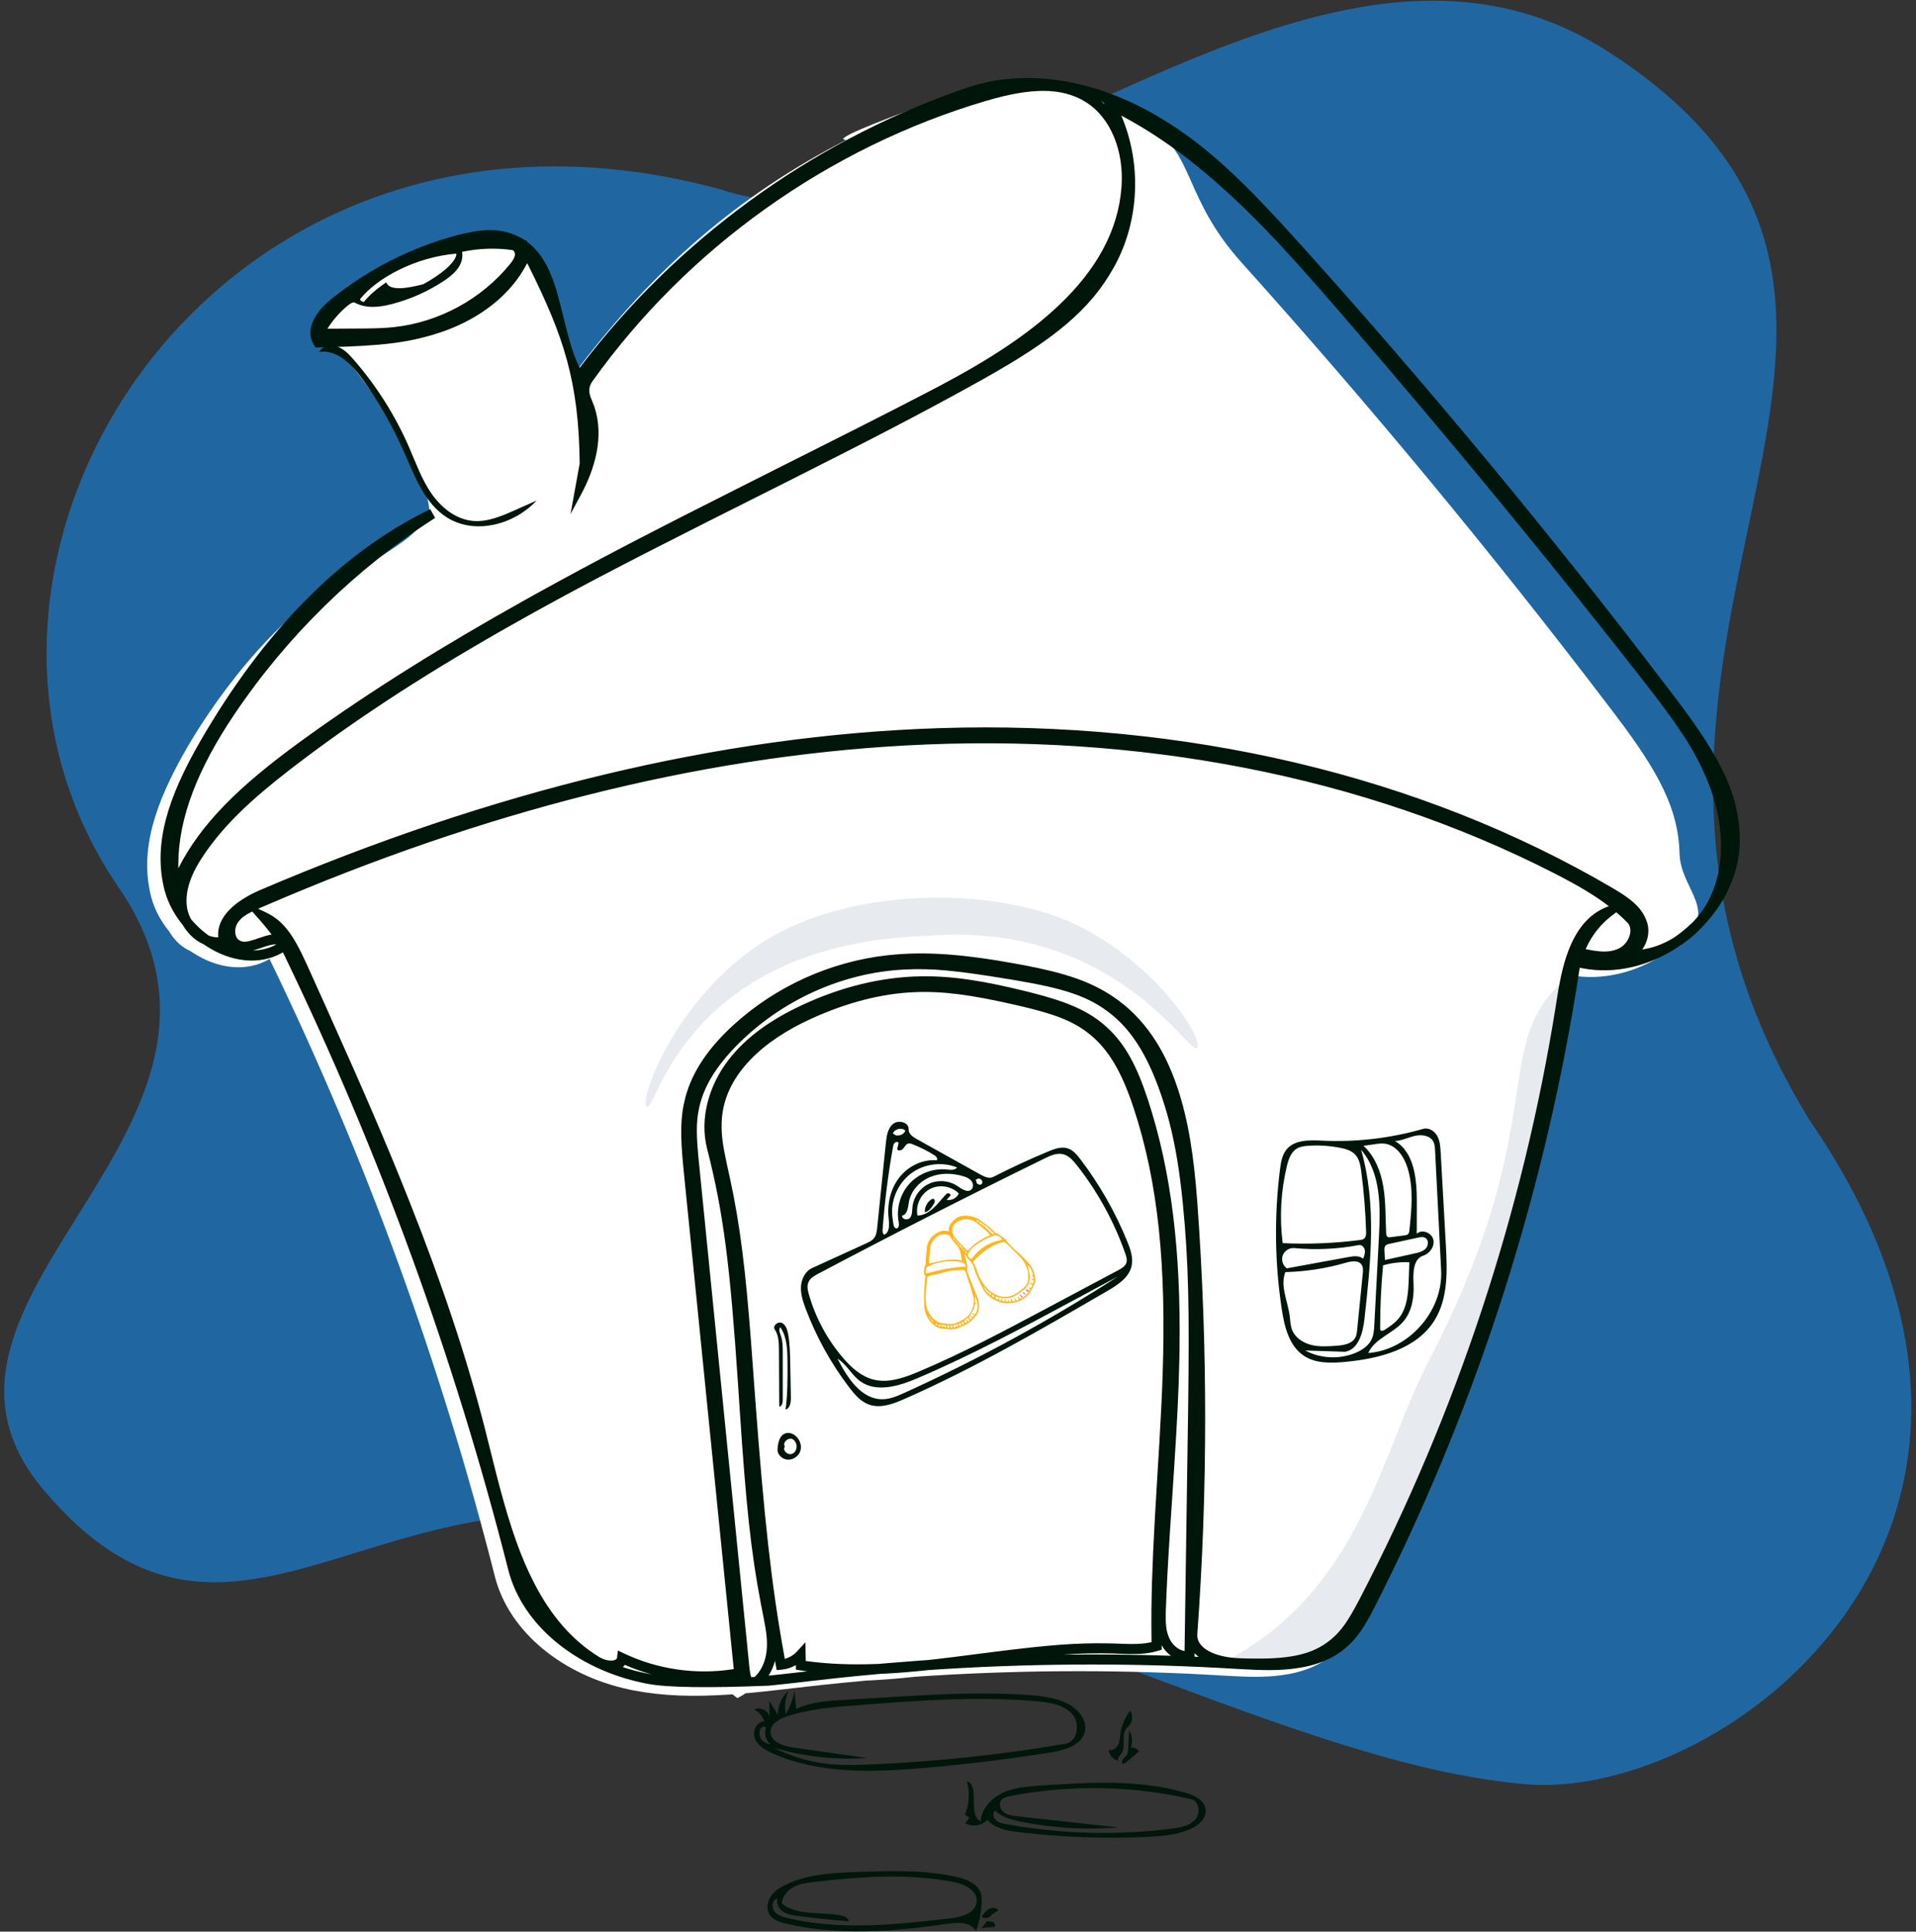 <svg width="365" height="368" viewBox="0 0 365 368" fill="none" xmlns="http://www.w3.org/2000/svg">
<rect x="0" y="0" width="365" height="368" fill="#333333" stroke="none"/>
<path d="M290.546 339.904C328.752 343.239 397.936 290.83 344.719 213.394C289.643 123.669 383.672 59.478 306.236 9.766C250.105 -26.269 182.636 51.588 137.465 36.131C41.105 9.766 -19.873 107.171 22.622 169.099C54.377 215.375 -22.638 247.172 8.282 283.819C42.698 324.608 69.97 280.514 120.453 289.746C193.746 303.148 246.278 336.041 290.546 339.904Z" fill="#2067A1"/>
<path d="M217.905 23.384L218.513 23.747L219.115 24.113C227.597 29.328 225.419 37.674 236.567 50.076C260.713 76.938 283.8 104.811 305.756 133.602L307.488 135.877L307.99 136.541C316.162 147.355 319.757 154.306 319.959 162.645C320.108 168.813 326.437 172.957 321.848 177.734L321.6 177.989L321.576 178.011L321.5 178.094C320.408 179.267 319.186 180.308 317.853 181.195L317.496 181.427L317.385 181.505C311.767 185.336 305.151 186.927 298.982 185.752L298.652 185.686L298.384 185.628L298.35 185.864C292.098 227.09 279.354 267.324 260.733 304.633L260.167 305.762L259.586 306.913L259.252 307.566L258.912 308.221C257.184 311.508 255.932 313.325 254.061 314.993C251.446 317.325 248.131 318.625 244.04 319.154C241.144 319.528 238.418 319.524 233.817 319.261L233.009 319.214C214.541 318.093 195.998 318.1 177.518 319.233L175.786 319.342L174.355 319.436L174.146 319.459C171.35 319.756 168.814 319.969 166.388 320.102L165.784 320.133L165.107 320.164L164.983 320.174C162.105 320.431 159.23 320.714 156.358 321.025L151.462 321.579L147.34 322.051L145.526 322.249C144.966 322.309 144.441 322.362 143.929 322.413L141.99 322.593L141.854 322.696C141.785 322.745 141.716 322.793 141.645 322.841L141.428 322.979L141.202 323.112L140.472 323.508L139.982 323.142L139.841 323.031L139.707 322.912L139.581 322.787L139.256 322.81C132.212 323.299 126.362 323.119 120.843 322.064L120.343 321.966L119.858 321.866C107.353 319.218 96.981 311.011 94.265 300.307C84.028 259.972 69.708 220.674 51.594 183.209L51.348 182.702L51.228 182.773C46.933 185.207 41.535 184.61 36.781 181.525L36.536 181.364L36.287 181.194L36.229 181.169C34.738 180.508 33.414 179.321 32.47 177.829L32.338 177.614L32.244 177.407L32.209 177.422C30.67 175.533 29.531 173.414 28.894 171.207L28.802 170.875L28.718 170.542C26.679 162.075 29.302 153.35 35.722 142.282C37.587 139.066 48.927 120.101 64.135 111.1C80.864 101.199 77.749 102.076 81.343 98.991C84.125 95.487 72.956 75.365 63.093 65.213C53.23 55.061 92.053 44.734 95.071 45.85C95.862 46.142 96.592 46.505 97.267 46.937L97.553 47.126L97.584 47.148L97.661 46.951L97.886 47.364L97.997 47.447C99.362 48.487 100.482 49.851 101.413 51.538L101.585 51.858L101.728 52.136C102.778 54.218 104.821 55.272 105.795 59.159L106.456 61.848L106.645 62.605L106.83 63.326C107.593 66.261 108.982 68.337 109.834 70.102L109.937 70.312L109.99 70.416L110.228 70.101C124.31 51.565 140.543 37.234 161.262 26.633L161.111 26.636C158.821 26.636 164.81 23.938 179.96 18.576L180.82 18.275L181.708 17.97C192.901 14.162 206.152 16.448 217.905 23.384Z" fill="white"/>
<path d="M301.445 184.16L301.115 184.094L300.847 184.036L300.813 184.272C294.561 225.498 281.817 265.732 263.196 303.041L262.63 304.17L262.049 305.321L261.715 305.974C259.806 309.681 258.516 311.626 256.524 313.401C253.909 315.733 250.594 317.033 246.503 317.562C243.606 317.936 241.586 316.757 234.199 316.089C259.332 302.38 263.226 276.46 272.017 259.6C297.55 210.631 281.705 197.305 301.445 184.16Z" fill="#E7EAEE"/>
<path d="M189.033 364.577C188.704 365.357 187.643 365.654 186.995 365.146C187.389 364.596 187.801 364.029 188.377 363.708C188.952 363.386 189.741 363.385 190.182 363.893C189.842 364.143 189.502 364.392 189.163 364.642L189.033 364.577Z" fill="#00160A"/>
<path d="M189.265 367.106C188.509 367.174 187.752 367.242 186.995 367.309C187.326 366.887 187.658 366.466 187.989 366.044C188.423 366.025 188.897 366.015 189.247 366.237C189.598 366.46 189.673 367.01 189.282 367.174L189.265 367.106Z" fill="#00160A"/>
<path d="M214.033 336.08C213.685 335.916 213.706 335.455 213.917 335.162C214.128 334.869 214.467 334.658 214.663 334.357C214.873 334.036 214.897 333.651 214.916 333.281C214.978 332.09 215.039 330.899 215.101 329.707C215.706 330.689 215.825 331.892 215.42 332.95C216.034 332.858 216.697 333.167 216.95 333.664C216.042 334.526 215.067 335.334 214.033 336.08Z" fill="#00160A"/>
<path d="M213.047 335.443C212.064 335.246 211.272 334.338 211.214 333.342C211.89 333.596 212.652 333.095 212.979 332.453C213.306 331.811 213.327 331.066 213.426 330.353C213.65 328.731 214.314 327.171 215.328 325.883C215.951 326.882 215.712 328.325 214.799 329.072C213.395 330.219 214.654 332.757 213.539 334.184C213.237 334.571 212.753 335.05 213.047 335.443Z" fill="#00160A"/>
<path d="M102.229 95.354C97.983 99.936 90.549 101.926 85.232 98.638C80.881 95.947 79.001 90.726 76.939 86.055C74.822 81.257 72.217 76.673 69.177 72.396C67.156 69.551 64.268 66.551 60.803 67.03C61.458 65.893 63.062 65.604 64.298 66.051C65.535 66.498 66.479 67.495 67.343 68.484C71.692 73.463 75.27 79.111 77.909 85.166C79.207 88.144 80.295 91.25 82.131 93.932C83.967 96.615 86.728 98.888 89.969 99.226C92.786 99.52 95.524 98.342 98.11 97.19C99.483 96.578 100.856 95.966 102.229 95.354Z" fill="#00160A"/>
<path d="M149.698 359.051C154.01 356.981 158.927 356.785 163.691 356.625C169.934 356.415 176.257 356.212 182.353 357.604C184.45 358.082 186.913 359.253 186.986 361.443C187.059 363.633 186.693 365.837 185.915 367.879C184.976 366.142 182.549 366.208 180.622 366.487C170.36 367.978 159.805 368.851 149.707 366.463C148.518 366.182 147.225 365.774 146.582 364.716C145.948 363.673 146.169 362.258 146.855 361.25C147.541 360.242 148.609 359.574 149.698 359.051ZM161.727 366.027C158.455 365.776 155.191 365.434 151.938 365.003C150.983 364.877 149.993 364.729 149.186 364.194C148.378 363.658 147.808 362.618 148.107 361.685C147.16 361.878 146.923 363.291 147.493 364.087C148.063 364.882 149.072 365.186 150.012 365.41C160.181 367.829 170.8 366.655 181.174 365.449C183.254 365.207 185.871 364.439 186.06 362.313C186.255 360.109 183.628 358.896 181.494 358.496C172.821 356.87 163.9 357.503 155.138 358.522C153.798 358.677 152.426 358.852 151.225 359.478C150.024 360.104 149.009 361.283 148.946 362.658C152.006 365.022 156.312 364.198 160.09 364.891C160.782 365.018 161.589 365.324 161.727 366.027Z" fill="#00160A"/>
<path d="M151.779 273.755C152.474 274.487 152.776 275.562 152.445 276.492C152.114 277.422 151.112 278.134 150.069 278.08C149.026 278.027 148.079 277.138 148.119 276.158C148.172 274.876 148.521 273.25 149.864 273.01C150.574 272.883 151.297 273.249 151.779 273.755ZM149.513 275.606C148.985 276.288 150.049 277.294 150.882 276.981C151.716 276.668 151.958 275.584 151.579 274.82C151.459 274.579 151.287 274.354 151.048 274.212C150.268 273.748 149.098 274.681 149.459 275.479L149.513 275.606Z" fill="#00160A"/>
<path d="M184.677 346.292C184.388 346.095 184.098 345.897 183.809 345.7C184.66 343.682 184.793 341.369 184.18 339.267C186.832 340.424 184.215 345.724 186.826 346.974C186.983 344.548 188.894 342.52 191.101 341.515C193.308 340.509 195.787 340.333 198.205 340.171C207.445 339.553 216.905 338.957 225.804 341.524C227.514 342.017 229.472 342.955 229.68 344.728C229.886 346.493 228.182 347.881 226.542 348.552C223.906 349.632 221.006 349.847 218.161 349.967C210.159 350.306 202.131 350.002 194.177 349.058C191.963 348.796 189.551 348.378 188.091 346.687C187.057 347.829 185.209 348.122 183.875 347.355C184.142 347.001 184.41 346.647 184.677 346.292ZM192.398 342.181C191.76 342.305 191.059 342.479 190.692 343.017C190.2 343.741 190.599 344.795 191.307 345.307C192.015 345.819 192.926 345.93 193.794 346.026C200.212 346.731 206.63 347.437 213.048 348.143C206.932 348.633 200.749 348.281 194.728 347.098C192.863 346.732 190.92 346.238 189.534 344.933C189.032 345.408 189.212 346.305 189.721 346.772C190.23 347.24 190.945 347.389 191.624 347.513C202.066 349.419 212.8 349.707 223.328 348.365C224.906 348.164 226.617 347.855 227.67 346.66C228.724 345.465 228.476 343.115 226.925 342.758C215.624 340.156 203.779 339.958 192.398 342.181Z" fill="#00160A"/>
<path d="M148.651 252.852C148.297 253.25 148.544 253.88 148.727 254.388C149.116 255.467 149.121 256.649 149.121 257.802C149.12 260.765 149.12 263.728 149.12 266.69C149.12 267.233 148.967 267.955 148.446 267.977C148.428 264.395 148.41 260.814 148.391 257.233C148.384 255.865 148.35 254.402 147.595 253.282C147.13 252.593 148.186 251.691 148.928 252.023C149.671 252.355 149.974 253.273 150.13 254.099C150.464 255.871 150.5 257.686 150.535 259.491C150.579 261.745 150.622 263.998 150.666 266.251C150.684 267.163 150.507 268.345 149.649 268.523C150.053 265.562 150.038 262.559 150.022 259.569C150.01 257.241 149.948 254.747 148.651 252.852Z" fill="#00160A"/>
<path d="M146.552 324.057C147.1 324.943 147.647 325.83 148.195 326.716C148.165 324.992 148.92 323.268 150.215 322.107C149.59 323.506 149.404 325.092 149.689 326.594C150.519 325.2 151.085 323.654 151.348 322.059C151.458 323.229 151.568 324.399 151.678 325.57C154.424 324.252 157.564 324.045 160.613 323.861C163.522 323.685 166.431 323.51 169.34 323.334C178.337 322.79 187.37 322.247 196.356 322.955C199.076 323.17 201.904 323.54 204.17 325.037C205.78 326.102 207.075 327.964 206.681 329.834C206.128 332.457 202.891 333.415 200.204 333.843C192.217 335.116 184.183 336.105 176.123 336.807C166.362 337.658 156.126 338.013 147.197 334.04C145.832 333.432 144.415 332.627 143.839 331.267C143.264 329.907 144.099 327.949 145.596 327.953C145.321 326.975 144.595 326.129 143.66 325.7C144.776 325.068 146.424 325.877 146.584 327.133C146.573 326.108 146.562 325.082 146.552 324.057ZM151.105 332.919C155.802 333.585 160.498 334.25 165.195 334.916C159.238 335.323 153.207 334.665 147.485 332.981C150.644 334.607 154.112 335.65 157.655 336.039C160.314 336.332 162.999 336.259 165.673 336.149C178.178 335.635 190.65 334.316 202.981 332.205C205.342 331.801 205.821 328.291 204.235 326.524C202.648 324.757 200.047 324.346 197.661 324.129C186.267 323.093 174.794 323.973 163.387 324.853C158.843 325.203 154.246 325.564 149.924 326.987C148.463 327.468 146.806 328.389 146.778 329.904C146.743 331.815 149.183 332.647 151.105 332.919ZM145.423 328.941C144.504 329.279 144.453 330.645 145.068 331.396C145.49 331.912 146.132 332.247 146.803 332.301C145.891 331.595 145.519 330.288 145.924 329.218C145.857 329.022 145.627 328.895 145.423 328.941H145.423Z" fill="#00160A"/>
<path d="M177.66 228.386C177.869 228.3 178.079 228.583 178.072 228.849C178.065 229.114 177.92 229.341 177.782 229.549C177.355 230.189 176.842 230.885 176.16 230.92C176.158 229.813 176.79 228.745 177.66 228.386Z" fill="#00160A"/>
<path d="M210.958 245.936C198.331 253.274 185.672 260.628 172.308 266.513C170.153 267.463 167.718 268.384 165.507 267.574C163.954 267.005 162.818 265.678 161.813 264.363C158.321 259.793 155.504 254.708 153.483 249.322C152.975 247.97 152.511 246.557 152.587 245.115C152.664 243.672 153.392 242.18 154.704 241.58C158.136 240.012 161.568 238.444 165 236.876C165.555 236.622 166.131 236.352 166.507 235.872C166.949 235.307 167.038 234.551 167.112 233.837C167.661 228.476 168.211 223.114 168.76 217.753C168.895 216.432 169.102 214.971 170.122 214.123C171.142 213.274 173.173 213.804 173.093 215.13C173.04 215.996 173.905 216.6 174.662 217.022C178.698 219.268 182.734 221.514 186.77 223.76C187.527 224.182 188.446 224.61 189.217 224.215C192.643 222.463 196.137 220.844 199.689 219.364C200.888 218.865 202.223 218.375 203.453 218.792C204.445 219.127 205.155 219.987 205.79 220.82C209.452 225.628 212.475 230.924 214.752 236.525C215.363 238.028 215.929 239.664 215.555 241.243C215.035 243.439 212.907 244.803 210.958 245.936ZM154.081 246.555C155.341 251.01 157.582 255.184 160.597 258.694C162.16 260.513 164.032 262.214 166.352 262.813C169.262 263.564 172.299 262.46 175.067 261.291C183.349 257.794 191.298 253.561 199.234 249.334C203.84 246.88 208.447 244.427 213.053 241.973C213.684 241.637 214.37 241.237 214.585 240.556C214.759 240.004 214.576 239.41 214.385 238.864C212.264 232.78 209.128 227.053 205.145 221.991C204.427 221.078 203.597 220.133 202.464 219.878C201.293 219.614 200.106 220.155 199.027 220.684C184.548 227.773 170.18 235.089 155.93 242.628C155.134 243.049 154.275 243.541 153.962 244.387C153.707 245.078 153.881 245.846 154.081 246.555ZM212.961 243.186C210.367 244.58 207.774 245.975 205.181 247.369C195.21 252.731 185.223 258.1 174.814 262.55C171.272 264.065 166.913 265.392 163.817 263.099C162.197 261.9 161.271 259.898 159.552 258.849C161.407 262.483 164.096 266.648 168.173 266.568C169.627 266.54 171.001 265.937 172.326 265.336C186.387 258.96 199.98 251.549 212.961 243.186ZM173.078 217.846C172.621 217.934 172.382 218.422 172.086 218.781C171.789 219.141 171.146 219.363 170.913 218.959C171.006 218.549 171.098 218.139 171.19 217.73C171.041 217.48 170.64 217.511 170.434 217.716C170.229 217.922 170.167 218.227 170.116 218.514C169.189 223.713 168.528 228.959 168.139 234.226C168.111 234.597 168.129 235.052 168.457 235.226C169.527 234.746 169.411 233.227 169.283 232.06C168.985 229.35 169.637 226.496 171.308 224.342C172.979 222.189 175.708 220.825 178.423 221.043C178.727 220.791 178.373 220.321 178.04 220.109C176.705 219.263 175.287 218.548 173.813 217.978C173.578 217.887 173.326 217.798 173.078 217.846ZM173.13 229.086C172.971 230.066 172.856 231.362 171.887 231.573C171.699 232.245 172.867 232.551 173.332 232.03C173.796 231.509 173.752 230.729 173.812 230.034C173.978 228.134 175.206 226.362 176.925 225.54C178.644 224.719 180.791 224.878 182.371 225.943C183.202 226.504 184.31 227.302 185.046 226.622C185.494 226.209 185.421 225.437 185.039 224.963C184.657 224.489 184.058 224.251 183.475 224.077C181.397 223.456 179.096 223.419 177.101 224.273C175.107 225.126 173.478 226.942 173.13 229.086ZM182.317 222.413C179.542 221.293 176.211 221.678 173.765 223.403C171.318 225.128 169.833 228.138 169.951 231.132C169.979 231.823 170.085 232.508 170.192 233.192C170.248 233.555 170.406 234.012 170.773 234.016C171.259 234.02 171.299 233.306 171.205 232.829C170.697 230.243 171.486 227.435 173.265 225.493C175.044 223.55 177.771 222.522 180.388 222.807C181.075 222.881 181.918 222.978 182.317 222.413ZM174.778 231.568C177.047 231.547 178.568 229.354 180.086 227.667C180.208 227.531 180.343 227.391 180.52 227.345C180.767 227.281 181.049 227.452 181.109 227.7C180.851 227.995 180.594 228.289 180.337 228.583C181.259 228.774 182.28 228.242 182.652 227.375C181.26 225.951 178.906 225.585 177.148 226.521C175.39 227.457 174.377 229.616 174.778 231.568ZM170.782 216.281C171.457 216.439 172.216 216.046 172.48 215.405C171.78 214.749 170.45 215.046 170.095 215.937C170.312 216.073 170.53 216.21 170.748 216.347L170.782 216.281ZM186.041 224.995C185.831 225.506 186.719 225.965 187.047 225.52C187.375 225.076 186.789 224.361 186.272 224.553C186.094 224.618 185.952 224.753 185.816 224.884L186.041 224.995Z" fill="#00160A"/>
<path d="M248.386 258.288C245.601 256.441 244.7 252.817 244.194 249.514C242.835 240.66 242.719 231.616 243.848 222.73C244.017 221.407 244.243 220.015 245.089 218.985C246.643 217.094 249.502 217.193 251.948 217.308C258.406 217.61 264.914 216.846 271.127 215.056C272.164 214.757 273.277 215.468 273.799 216.413C274.321 217.357 274.393 218.476 274.453 219.553C274.779 225.394 275.106 231.235 275.432 237.076C275.71 242.05 275.898 247.392 273.237 251.603C269.786 257.063 262.709 258.846 256.278 259.455C253.576 259.711 250.648 259.788 248.386 258.288ZM249.168 218.287C248.45 218.338 247.711 218.429 247.089 218.789C245.93 219.46 245.459 220.872 245.146 222.173C243.996 226.956 243.726 231.949 244.354 236.828C249.262 237.064 254.192 236.865 259.066 236.235C259.337 236.2 259.622 236.158 259.84 235.992C260.237 235.689 260.261 235.11 260.245 234.611C260.125 230.806 259.819 227.007 259.328 223.231C259.175 222.059 258.967 220.807 258.154 219.949C257.426 219.181 256.344 218.874 255.306 218.669C253.289 218.272 251.219 218.143 249.168 218.287ZM254.568 256.383C255.958 256.284 257.593 256.029 258.217 254.784C258.436 254.345 258.489 253.844 258.538 253.356C258.895 249.778 259.253 246.2 259.611 242.623C259.668 242.052 259.713 241.429 259.397 240.95C258.793 240.034 257.413 240.269 256.358 240.573C252.622 241.652 248.747 242.251 244.859 242.35C243.823 244.97 245.305 247.838 245.679 250.63C245.8 251.534 245.806 252.468 246.131 253.319C246.705 254.823 248.203 255.82 249.763 256.215C251.324 256.61 252.962 256.498 254.568 256.383ZM267.337 251.766C265.365 254.065 261.868 254.995 260.654 257.769C268.383 257.181 274.932 249.747 274.54 242.007C274.154 234.394 273.768 226.781 273.383 219.168C273.352 218.574 273.316 217.957 273.025 217.439C272.384 216.297 270.794 216.105 269.519 216.4C268.243 216.695 267.035 217.336 265.726 217.369C269.49 219.573 269.917 224.748 269.906 229.109C269.901 231.088 269.896 233.067 269.89 235.047C270.853 234.113 272.71 234.821 273.04 236.12C273.371 237.42 272.392 238.81 271.116 239.225C269.181 239.854 269.186 242.529 269.284 244.562C269.406 247.108 268.997 249.831 267.337 251.766ZM263.793 217.881C263.134 217.798 262.467 217.895 261.81 217.992C261.122 218.093 260.435 218.195 259.747 218.296C261.922 220.287 263.048 223.202 263.53 226.111C264.012 229.02 263.921 231.989 264.063 234.934C264.076 235.191 264.11 235.485 264.324 235.629C264.49 235.741 264.709 235.72 264.908 235.694C265.803 235.579 266.699 235.464 267.594 235.349C267.814 235.321 268.047 235.286 268.213 235.14C268.421 234.957 268.463 234.656 268.492 234.381C268.911 230.418 269.318 226.326 268.146 222.518C267.487 220.373 266.019 218.162 263.793 217.881ZM258.286 257.711C259.521 257.188 260.712 256.381 261.289 255.171C261.703 254.301 261.761 253.309 261.811 252.347C262.102 246.795 262.393 241.244 262.685 235.692C262.989 229.887 263.088 223.444 259.287 219.043C262.299 229.466 261.122 240.58 259.92 251.363C259.632 253.944 258.762 257.164 256.19 257.529C253.674 257.447 251.159 257.366 248.643 257.284C251.578 258.849 255.224 259.011 258.286 257.711ZM268.368 243.682C268.407 242.613 268.445 241.544 268.484 240.474C266.796 240.389 265.095 240.59 263.474 241.067C263.095 245.074 262.91 249.099 262.917 253.124C262.918 253.207 262.919 253.292 262.954 253.367C263.092 253.656 263.528 253.519 263.795 253.343C264.698 252.748 265.613 252.141 266.323 251.325C268.088 249.292 268.271 246.372 268.368 243.682ZM245.132 241.634C249.056 240.916 252.979 240.198 256.903 239.48C257.855 239.305 258.954 239.168 259.684 239.803C259.887 239.28 260.094 238.725 260.004 238.172C259.913 237.618 259.403 237.091 258.852 237.196C254.814 237.969 250.666 238.162 246.573 237.77C245.645 237.68 244.694 238.276 244.368 239.149C244.043 240.022 244.372 241.094 245.132 241.634ZM270.133 235.782C268.32 236.175 266.508 236.568 264.695 236.96C264.425 237.019 264.136 237.088 263.951 237.294C263.721 237.551 263.725 237.936 263.743 238.28C263.774 238.868 263.804 239.456 263.835 240.044C265.722 239.628 267.609 239.211 269.496 238.795C270.261 238.626 271.075 238.43 271.609 237.857C272.143 237.284 272.194 236.203 271.511 235.82C271.101 235.589 270.592 235.683 270.133 235.782Z" fill="#00160A"/>
<path d="M220.454 22.11L221.062 22.473C229.83 27.753 236.628 34.196 248.038 46.889C272.184 73.751 295.271 101.624 317.228 130.416L318.959 132.691L319.462 133.354C327.634 144.169 331.229 151.119 331.431 159.459C331.58 165.626 328.986 171.682 324.396 176.46L324.149 176.715L324.125 176.736L324.048 176.82C322.957 177.992 321.735 179.033 320.402 179.921L320.045 180.152L319.934 180.231C314.316 184.061 307.7 185.653 301.531 184.477L301.201 184.412L300.933 184.354L300.899 184.59C294.647 225.815 281.903 266.049 263.282 303.358L262.716 304.488L262.135 305.639L261.801 306.292C259.892 309.998 258.602 311.943 256.61 313.719C253.995 316.051 250.68 317.351 246.589 317.879C243.692 318.253 240.967 318.25 236.366 317.987L235.558 317.939C217.09 316.819 198.547 316.826 180.067 317.958L178.335 318.068L176.904 318.162L176.695 318.185C173.899 318.481 171.363 318.695 168.937 318.827L168.332 318.859L167.656 318.889L167.532 318.9C164.654 319.156 161.779 319.44 158.907 319.751L154.011 320.305L149.889 320.777C148.577 320.923 147.502 321.038 146.478 321.138C134.767 321.609 127.071 321.493 123.392 320.79L122.891 320.691L122.407 320.591C109.901 317.943 99.53 309.737 96.814 299.033C86.577 258.698 72.257 219.4 54.143 181.935L53.897 181.428L53.777 181.499C49.481 183.933 44.084 183.336 39.33 180.251L39.085 180.089L38.836 179.919L38.778 179.895C37.287 179.234 35.963 178.046 35.019 176.554L34.887 176.339L34.816 176.218L34.758 176.147C33.219 174.258 32.08 172.139 31.443 169.932L31.351 169.601L31.267 169.268C29.228 160.801 31.851 152.076 38.271 141.008C49.957 120.86 64.317 105.728 81.442 97.249L81.961 96.994L82.895 98.659C67.773 108.365 54.664 121.196 44.637 136.108C37.761 146.332 33.981 155.728 33.969 164.667L33.971 165.073L33.977 165.409L33.994 165.377C38.307 156.894 45.514 149.818 57.02 141.423L57.516 141.062L57.977 140.728C70.55 131.661 84.244 123.109 100.071 114.268L102.194 113.087C113.896 106.609 123.85 101.445 143.257 91.676L163.512 81.479C169.074 78.663 173.241 76.523 177.91 74.09L179.086 73.473C188.595 68.445 195.808 63.713 201.506 58.359C208.845 51.466 213.028 43.994 213.647 35.621C214.148 28.857 211.642 22.448 206.854 19.45C202.201 16.536 196.223 16.751 187.899 19.203C157.89 28.042 131.013 47.184 112.849 72.654C111.731 74.222 112.493 75.645 112.849 76.493C115.181 82.041 113.755 88.276 110.999 93.623L110.846 93.914L108.684 97.941L110.429 88.304C110.274 72.654 107.342 64.031 100.858 50.983L100.585 50.441L100.426 50.129L100.32 50.338C97.305 56.134 91.512 60.652 84.446 63.137L84.079 63.263L83.729 63.381C77.869 65.304 72.814 65.87 62.551 66.148L60.123 66.207L59.833 65.76C58.072 63.048 59.789 59.671 63.079 57.006C70.069 51.343 78.26 47.171 86.951 44.847C91.338 43.674 94.602 43.459 97.62 44.575C98.411 44.868 99.141 45.23 99.816 45.662L100.102 45.852L100.133 45.873L100.21 45.677L100.434 46.09L100.545 46.172C101.911 47.213 103.031 48.577 103.962 50.264L104.134 50.584L104.277 50.862C105.327 52.944 105.971 54.938 106.945 58.825L107.606 61.514L107.795 62.271C108.636 65.596 109.353 67.848 110.274 69.754L110.377 69.964L110.429 70.068L110.668 69.753C128.858 45.808 154.16 27.335 182.508 17.302L183.368 17L184.257 16.695C195.449 12.888 208.7 15.174 220.454 22.11ZM172.114 184.716C160.34 185.338 148.799 190.607 140.385 199.134C136.574 202.996 134.12 206.851 133.216 210.92L133.137 211.293C132.608 213.889 132.645 216.27 133.096 220.951L142.769 317.737C142.844 318.491 142.934 319.022 143.071 319.424L143.106 319.521L143.778 319.465L143.87 319.38C145.019 318.268 145.784 316.571 146.016 314.711L146.05 314.402L146.057 314.327C146.214 312.523 146.031 311.003 145.396 307.808L145.216 306.911L144.946 305.535C143.016 295.484 142.091 286.256 140.944 268.993L140.584 263.538C139.099 241.469 137.877 231.211 134.703 218.832C133.27 213.245 134.932 206.908 138.821 201.876C142.116 197.614 146.796 194.27 152.857 191.45C160.21 188.029 167.865 186.127 175.35 186.002C181.394 185.901 187.39 186.85 195.721 188.918L196.524 189.12C203.381 190.871 207.434 192.578 210.876 195.715C214.336 198.869 216.571 203.099 218.634 209.365C223.203 223.241 224.955 238.535 224.7 256.96L224.663 259.096C224.54 265.002 224.266 270.516 223.691 279.435L222.861 292.056C222.467 298.215 222.268 302.006 222.106 306.469L222.088 307.009C222.021 309.448 222.158 310.748 222.726 312.041C223.286 313.316 224.381 314.264 225.504 314.512L225.66 314.541L226.342 268.275C226.593 249.442 226.425 240.35 225.342 229.404L225.307 229.054C224.723 223.229 223.954 218.429 222.803 213.938C222.219 211.662 221.521 209.416 220.711 207.21C218.422 200.975 215.624 196.394 211.774 193.284C207.439 189.783 202.76 188.312 193.126 186.697L192.263 186.554C182.253 184.916 177.707 184.421 172.114 184.716ZM147.633 316.407L147.627 316.431C147.362 317.435 146.959 318.381 146.427 319.223L148.465 319.01C149.052 318.947 149.683 318.876 150.383 318.797L153.801 318.404C153.545 318.371 153.29 318.337 153.035 318.301L152.419 318.211L151.623 318.09L151.605 317.217L151.519 317.268C150.755 317.691 149.909 317.968 149.04 318.072L148.822 318.094L147.96 318.167L147.633 316.407ZM119.032 317.17L118.97 317.255C118.873 317.382 118.762 317.496 118.641 317.599C119.992 318.044 121.382 318.42 122.803 318.721C123.26 318.817 123.719 318.908 124.182 318.992C122.513 318.536 120.876 317.965 119.287 317.281L119.032 317.17ZM172.455 142.023C132.665 144.211 91.858 154.722 50.602 172.514L49.177 173.132L50.639 173.819C53.975 175.387 55.864 178.068 58.351 183.521L62.274 192.223C69.522 208.356 73.754 218.173 78.09 229.123C84.207 244.57 88.912 258.6 92.414 272.316L94.317 279.915C94.559 280.866 94.78 281.724 94.999 282.559L95.29 283.654C97.318 291.214 99.243 296.72 101.758 301.595C104.977 307.836 108.992 312.515 114.179 315.701C115.616 316.583 117.371 316.531 117.547 315.837L117.558 315.775L117.706 314.442L118.917 315.016C125.246 318.013 132.479 319.072 139.403 318.035L139.782 317.975L130.274 223.364L130.184 222.459C129.576 216.29 129.582 212.787 130.572 209.049C131.881 204.102 135.033 199.564 139.675 195.315C147.765 187.91 158.246 183.167 169.148 181.978C176.45 181.181 183.829 181.812 194.072 183.696L194.966 183.862C202.894 185.367 207.778 186.962 212.218 189.995C217.897 193.872 221.81 199.698 224.348 207.334C226.364 213.401 227.442 220.198 228.088 229.06C230.085 256.442 230.085 283.97 228.088 311.352C227.9 313.941 231.31 315.688 235.868 315.9L236.097 315.91L236.739 315.931L237.514 315.954C245.42 316.15 249.941 315.337 253.552 312.338C255.529 310.697 256.848 308.747 258.889 304.859L259.051 304.548C277.473 269.196 290.14 230.853 296.405 191.485L296.593 190.291C297.275 185.909 298.01 182.829 299.208 180.083C300.746 176.559 302.923 174.093 305.942 172.847L306.189 172.749L306.481 172.636L306.352 172.538C303.845 170.628 300.85 168.842 296.937 166.809L296.068 166.361C259.643 147.734 216.718 139.59 172.455 142.023ZM174.278 189.018C167.905 189.27 161.333 191.003 154.662 194.02C145.051 198.366 138.571 204.724 137.604 212.292C137.542 212.779 137.502 213.275 137.484 213.783L137.473 214.154C137.43 216.307 137.707 218.252 138.469 221.797L139.06 224.48C140.999 233.39 142.043 242.09 143.08 255.739L143.871 266.485C145.557 289.041 146.914 301.769 149.429 315.597L149.509 316.035L149.639 315.999C150.405 315.766 151.115 315.344 151.678 314.778L151.816 314.633L153.429 312.864L153.501 316.435L153.906 316.49C157.926 317.019 162.133 317.177 166.724 317.014L167.49 316.984L168.911 316.86C170.846 316.695 172.783 316.541 174.719 316.4L176.697 316.261L178.266 316.089C180.317 315.856 182.279 315.61 186.028 315.124L189.287 314.707C199.667 313.397 205.07 312.952 211.328 313.082L212.174 313.103L214.568 313.185L215.212 313.198C216.875 313.22 218.127 313.133 219.265 312.876L219.372 312.851L219.353 311.498C219.282 304.924 219.498 298.279 220.013 289.049L220.451 281.629L220.867 274.72C221.187 269.223 221.35 265.84 221.484 261.859C222.172 241.302 220.708 225.467 215.939 211.028C213.771 204.463 211.3 200.034 207.596 197.046C204.389 194.458 200.752 193.128 193.946 191.562L192.953 191.336C184.958 189.531 179.718 188.803 174.278 189.018ZM227.566 314.964L227.556 315.611L228.355 315.646C228.067 315.434 227.803 315.206 227.566 314.964ZM221.295 313.443L221.312 314.279L220.623 314.492C219.03 314.984 217.425 315.14 215.176 315.11L214.332 315.091L212.401 315.023L212.12 315.014C208.895 314.922 205.955 314.979 202.501 315.225C209.357 315.143 216.214 315.215 223.065 315.44C222.361 314.923 221.751 314.237 221.295 313.443ZM307.914 173.798L307.107 174.405C304.967 176.016 303.248 178.185 302.156 180.631L302.075 180.818L302.11 180.826C304.93 181.418 306.574 181.455 308.133 180.812L308.279 180.75C310.315 179.852 311.294 177.061 310.031 175.774C309.429 175.159 308.805 174.571 308.15 174.001L307.914 173.798ZM50.279 180.403L49.304 180.739C48.895 180.877 48.524 180.992 48.182 181.084C49.764 181.05 51.284 180.671 52.663 179.929C52.111 179.869 51.402 180.024 50.279 180.403ZM213.603 22.024L213.627 22.078C217.51 31.166 217.069 42.038 212.307 50.722C207.718 59.093 200.661 64.72 187.526 72.098L185.223 73.379C175.44 78.792 166.617 83.374 150.729 91.375L134.604 99.483C117.95 107.884 108.992 112.579 98.459 118.5C82.331 127.566 68.606 136.381 56.184 145.885L55.291 146.571C47.664 152.471 42.795 157.117 38.996 162.625C36.42 166.359 35.197 169.667 35.611 172.782C35.703 173.47 35.917 174.165 36.237 174.82L36.361 175.064L36.395 175.126L36.42 175.156C37.296 176.198 38.297 177.143 39.379 177.955L39.705 178.194L39.76 178.232L39.867 178.274C40.424 178.479 40.988 178.576 41.545 178.56L41.579 178.558L41.566 178.414C41.29 174.839 44.551 171.752 49.46 169.604L49.695 169.503C93.641 150.745 136.911 140.074 178.92 138.72C225.483 137.219 270.365 147.527 307.361 169.277C308.49 169.941 309.453 170.561 310.269 171.179L310.819 171.613C312.347 172.873 313.282 174.157 313.792 175.802C314.315 177.489 313.893 179.399 312.906 180.805L312.844 180.89C314.793 180.607 316.726 179.907 318.542 178.833L318.827 178.66L318.974 178.569L319.209 178.407C320.23 177.686 321.201 176.892 322.105 176.04L322.488 175.671L322.716 175.443L322.81 175.342C324.15 173.867 325.242 172.195 326.017 170.424C328.767 164.138 328.364 156.336 325.308 148.833L325.086 148.297C322.736 142.704 319.669 138.165 313.124 129.778C295.242 106.858 276.35 83.905 256.352 60.739L254.413 58.496C245.998 48.777 240.697 43.031 234.754 37.499L234.47 37.236C227.63 30.898 220.917 25.92 213.888 22.175L213.603 22.024ZM48.047 173.652L47.883 173.734C46.612 174.374 45.892 174.928 45.345 175.71C44.531 176.873 44.661 178.563 45.589 179.136C46.28 179.563 47.02 179.495 48.784 178.897L49.243 178.738C50.227 178.392 51.009 178.156 51.684 178.049L51.747 178.039L51.371 177.55C50.924 176.978 50.464 176.416 49.992 175.865L49.516 175.317L48.047 173.652ZM88.264 47.933L88.036 47.981L88.061 48.234C88.253 50.182 87.043 51.8 84.947 53.253L84.76 53.381C81.698 55.437 78.29 56.975 74.722 57.911C71.814 58.673 69.516 58.706 67.556 57.643C67.345 57.528 66.856 57.708 66.24 58.219C64.829 59.391 63.592 60.772 62.579 62.301L62.37 62.623L69.624 62.579C72.064 62.552 73.428 62.492 74.983 62.326L75.157 62.307C83.632 61.369 91.684 56.996 97.086 50.399L97.313 50.115C97.805 49.48 98.035 49.037 98.088 48.59C98.143 48.131 97.873 47.681 97.617 47.644C94.514 47.202 91.337 47.311 88.264 47.933ZM86.946 48.315C79.119 48.989 71.83 52.946 68.606 56.971C68.606 57.26 68.862 57.441 69.313 57.523C70.364 56.234 71.83 54.953 73.595 53.788C74.203 55.591 77.988 54.829 80.621 54.157C84.143 52.239 86.946 49.877 86.946 48.315ZM209.744 19.238L209.814 19.3C210.014 19.48 210.209 19.666 210.4 19.858L210.137 19.375L209.814 19.262L209.744 19.238Z" fill="#00160A"/>
<path d="M206.398 176.853C221.667 184.957 229.707 198.887 227.945 199.69C226.184 200.494 211.862 175.359 176.445 178.295C130.766 179.878 125.116 211.456 123.283 210.834C121.45 210.212 128.559 190.092 145.52 179.356C162.482 168.62 191.128 168.748 206.398 176.853Z" fill="#E7EAEE"/>
<path d="M196.975 242.459C196.834 241.978 196.615 241.522 196.326 241.112C195.896 240.57 195.432 240.057 194.936 239.575C194.303 238.918 191.832 236.833 191.706 236.285C191.661 236.193 191.59 236.116 191.502 236.065C191.37 235.962 191.225 235.876 191.089 235.777C190.759 235.538 190.439 235.284 190.099 235.059C189.975 234.976 189.771 234.999 189.665 234.904C189.238 234.523 188.856 234.088 188.416 233.725C187.885 233.286 187.296 232.918 186.761 232.485C186.268 232.131 185.706 231.883 185.112 231.759C184.361 231.532 183.561 231.531 182.81 231.755C182.121 231.968 181.7 232.441 181.266 232.918C180.853 233.37 180.662 233.982 180.746 234.588C180.684 234.582 180.624 234.573 180.563 234.56C179.613 234.286 178.8 234.63 178.06 235.171C177.583 235.514 177.195 235.966 176.927 236.489C176.673 236.942 176.542 237.454 176.546 237.974C176.536 238.169 176.516 238.363 176.485 238.555C176.439 239.082 176.396 239.609 176.356 240.136C176.334 240.421 176.4 240.743 176.289 240.985C176.049 241.471 175.961 242.017 176.036 242.553C176.079 242.831 176.106 243.111 176.389 243.177C176.323 243.291 176.272 243.413 176.237 243.539C176.201 243.792 176.197 244.05 176.18 244.305C176.127 245.101 176.062 245.895 176.027 246.691C176.009 247.097 176.061 247.506 176.05 247.913C175.984 248.899 176.166 249.885 176.581 250.782C176.846 251.361 177.235 251.876 177.72 252.29C178.173 252.652 178.645 252.993 179.239 253.081C179.575 253.132 179.915 253.152 180.254 253.183C180.508 253.206 181.023 253.237 181.213 253.261C181.466 253.192 181.771 253.214 182.013 253.159C182.099 253.139 182.184 253.119 182.269 253.1C182.786 252.906 183.38 252.63 183.732 252.466C184.507 252.1 185.189 251.563 185.727 250.897C186.102 250.489 186.357 249.986 186.465 249.442C186.576 248.729 186.504 248 186.257 247.322C185.956 246.523 185.615 245.739 185.302 244.944C184.981 244.129 184.656 243.313 184.367 242.486C184.235 242.203 184.188 241.887 184.235 241.577C184.268 241.226 184.229 240.873 184.12 240.538C184.004 240.016 183.85 239.504 183.711 238.988L183.836 238.938C183.917 239.063 183.992 239.191 184.08 239.311C184.287 239.658 184.534 239.979 184.816 240.269C185.094 240.521 185.3 240.842 185.414 241.199C185.602 241.684 185.723 242.195 185.929 242.671C186.337 243.614 186.767 244.546 187.221 245.469C187.393 245.83 187.62 246.164 187.893 246.457C188.757 247.372 189.889 247.989 191.126 248.219C191.851 248.344 192.595 248.315 193.309 248.134C194.244 247.943 195.098 247.472 195.757 246.782C195.976 246.539 196.168 246.272 196.33 245.987C196.61 245.553 196.852 245.095 197.055 244.62C197.325 243.905 197.192 243.161 196.975 242.459ZM187.811 233.538C188.345 234.023 188.87 234.519 189.43 235.04C189.204 235.111 189.062 235.21 188.895 234.97C188.718 234.78 188.524 234.606 188.316 234.45C188.248 234.351 188.195 234.242 188.159 234.127C188.022 234.12 187.777 234.136 187.83 233.832C187.662 233.784 187.506 233.739 187.309 233.682C187.491 233.428 187.653 233.395 187.811 233.538ZM187.519 233.33L187.002 233.496L187.118 233.113L186.773 233.219C186.635 233.102 186.521 232.97 186.65 232.767C186.919 232.941 187.188 233.116 187.519 233.33ZM186.032 232.429L186.644 232.764C186.344 232.885 186.147 232.752 185.991 232.515L186.032 232.429ZM181.64 235.852L181.911 236.22L181.809 236.303L181.549 235.918L181.64 235.852ZM176.96 240.545C177.043 239.591 177.099 238.634 177.232 237.687C177.276 237.248 177.427 236.827 177.671 236.459C178.102 235.891 178.587 235.348 179.385 235.216C179.847 235.098 180.334 235.131 180.775 235.311C180.853 235.34 180.921 235.392 180.969 235.461C181.285 236.095 181.702 236.673 182.204 237.172C182.592 237.604 182.861 238.129 182.985 238.695C183.084 239.078 183.134 239.473 183.202 239.864C183.212 239.958 183.217 240.053 183.217 240.148C182.151 239.856 181.099 239.953 180.069 240.083C179.041 240.212 178.033 240.501 176.989 240.726C176.97 240.668 176.96 240.606 176.96 240.545ZM181.965 236.417L182.067 236.375L182.33 236.603C182.225 236.633 182.119 236.689 182.096 236.664C182.04 236.589 181.996 236.505 181.965 236.417ZM182.393 236.825C182.45 236.828 182.533 236.808 182.558 236.837C182.641 236.935 182.791 237.04 182.529 237.228L182.393 236.825ZM176.377 241.941C176.393 241.625 176.444 241.369 176.842 241.261C177.245 241.152 177.603 240.88 178.004 240.753C178.506 240.593 179.021 240.476 179.543 240.404C180.177 240.307 180.819 240.26 181.461 240.263C182.079 240.291 182.694 240.364 183.301 240.483C183.647 240.592 183.906 240.882 183.974 241.239C183.482 241.387 182.369 241.403 182.297 241.414C181.643 241.515 180.986 241.599 180.333 241.702C180.028 241.75 179.73 241.839 179.426 241.893C179.325 241.911 178.521 242.088 178.271 242.152C177.66 242.31 177.042 242.437 176.378 242.588C176.377 242.382 176.366 242.161 176.377 241.941ZM177.693 251.895L176.952 250.909L177.002 250.863C177.063 250.931 177.124 250.997 177.184 251.065C177.342 251.243 177.505 251.416 177.652 251.602C177.7 251.684 177.736 251.772 177.76 251.864L177.693 251.895ZM178.604 252.465L178.549 252.511L178.162 252.249L178.525 252.12L178.604 252.465ZM179.177 252.73C178.983 252.75 178.841 252.675 178.821 252.482C178.816 252.427 178.947 252.349 179.028 252.303C179.088 252.338 179.134 252.391 179.161 252.455C179.178 252.546 179.183 252.638 179.177 252.73ZM180.237 252.867L180.161 252.928C180.018 252.804 179.875 252.679 179.721 252.546L179.594 252.867L179.342 252.503L179.414 252.386C179.678 252.431 179.943 252.476 180.236 252.525L180.237 252.867ZM180.844 252.91C180.532 252.953 180.526 252.947 180.46 252.535C180.522 252.527 180.584 252.517 180.646 252.51C180.708 252.503 180.771 252.5 180.837 252.494L180.844 252.91ZM181.437 252.908C181.128 252.98 181.072 252.92 181.064 252.522C181.161 252.521 181.258 252.52 181.348 252.52L181.437 252.908ZM182.476 252.641C182.476 252.679 182.408 252.753 182.388 252.748C182.334 252.729 182.287 252.694 182.253 252.648C182.202 252.564 182.137 252.488 182.063 252.424C181.998 252.625 182.146 252.913 181.831 252.911C181.73 252.911 181.631 252.668 181.503 252.498L182.447 252.214C182.459 252.362 182.477 252.501 182.476 252.641L182.476 252.641ZM183.055 252.542L182.754 252.628L182.651 252.177C182.766 252.12 182.863 252.072 182.974 252.017L183.055 252.542ZM183.28 252.362L183.201 251.924L183.538 251.751C183.637 252.257 183.622 252.293 183.28 252.362ZM184.381 251.763L184.179 251.421L184.08 251.442C184.075 251.535 184.084 251.629 184.107 251.719C184.163 251.849 184.193 251.948 184.022 251.999C183.866 252.044 183.797 251.965 183.769 251.824C183.753 251.743 183.733 251.663 183.716 251.587C183.958 251.41 184.187 251.242 184.427 251.066L184.713 251.544C184.614 251.61 184.496 251.687 184.381 251.763L184.381 251.763ZM185.705 246.782C185.827 247.064 185.93 247.354 186.011 247.65C186.033 247.728 186.057 247.805 186.085 247.88C186.272 248.394 186.299 248.952 186.164 249.482C186.16 249.496 186.135 249.504 186.119 249.515C186.119 249.857 185.968 250.181 185.705 250.401L185.321 250.202L185.25 250.277L185.586 250.62C185.507 250.709 185.401 250.828 185.296 250.947L185.044 250.629C184.853 250.826 184.913 250.941 185.231 251.048L184.837 251.405L184.62 250.905C184.951 250.399 185.25 249.873 185.515 249.329C185.559 249.073 185.618 248.82 185.69 248.571C185.707 248.512 185.798 248.466 185.865 248.433C185.929 248.409 185.997 248.393 186.065 248.384L186.072 248.303L185.769 248.21L185.705 246.782ZM185.454 247.191C185.58 247.865 185.514 248.561 185.263 249.199C184.998 250.109 184.386 250.879 183.559 251.343C183.097 251.616 182.616 251.852 182.118 252.05C181.73 252.187 181.32 252.247 180.909 252.226C180.227 252.21 179.549 252.113 178.889 251.936C178.385 251.78 177.445 250.867 177.398 250.797C177.25 250.575 177.103 250.352 176.978 250.117C176.676 249.602 176.476 249.034 176.389 248.444C176.333 247.907 176.313 247.366 176.329 246.826C176.346 246.243 176.419 245.66 176.469 245.078C176.516 244.528 176.559 243.977 176.624 243.429C176.651 243.324 176.724 243.236 176.822 243.19C177.097 243.08 177.378 242.988 177.665 242.914C177.871 242.86 178.091 242.862 178.297 242.809C179.164 242.585 180.019 242.294 180.897 242.134C181.64 241.999 182.415 242.046 183.167 241.945C183.729 241.87 183.922 242.128 184.045 242.607C184.18 243.136 184.378 243.649 184.544 244.171C184.564 244.234 184.796 244.802 184.865 245.093C185.034 245.799 185.286 246.485 185.454 247.191L185.454 247.191ZM183.411 237.917C183.341 237.921 183.216 237.943 183.211 237.927C183.186 237.826 183.171 237.722 183.165 237.618L183.338 237.594L183.411 237.917ZM182.879 237.614L182.786 237.202L182.881 237.169L183.178 237.482L182.879 237.614ZM182.896 236.857C182.415 236.354 181.902 235.88 181.607 235.223C181.159 234.373 181.454 233.321 182.279 232.829C182.822 232.461 183.468 232.274 184.124 232.296C184.874 232.3 185.597 232.572 186.163 233.063C186.781 233.584 187.402 234.102 188.012 234.634C188.234 234.827 188.426 235.054 188.66 235.293C188.329 235.45 188.012 235.592 187.703 235.748C186.806 236.195 185.966 236.748 185.201 237.395C184.968 237.609 184.758 237.847 184.575 238.105C184.438 238.285 184.342 238.337 184.165 238.15C183.75 237.711 183.313 237.294 182.896 236.857ZM183.601 238.311C183.559 238.223 183.534 238.128 183.526 238.032L183.602 238L183.836 238.197L183.835 238.293C183.754 238.301 183.625 238.344 183.601 238.311L183.601 238.311ZM184.036 238.898L183.881 238.494C183.949 238.49 184.028 238.461 184.081 238.487C184.264 238.575 184.211 238.693 184.036 238.898ZM184.95 239.86C184.738 239.702 184.553 239.511 184.402 239.295C184.34 239.201 184.381 239.003 184.434 238.876C184.733 238.22 185.207 237.659 185.805 237.255C186.672 236.596 187.625 236.06 188.637 235.66C188.8 235.597 188.963 235.534 189.122 235.46C189.812 235.138 190.537 235.511 190.927 236.182C190.698 236.234 190.481 236.276 190.267 236.333C188.265 236.774 186.495 237.934 185.291 239.594C185.209 239.713 184.98 239.883 184.95 239.86ZM186.101 242.049C185.921 241.561 185.713 241.083 185.48 240.618C185.383 240.489 185.403 240.307 185.524 240.201C185.667 240.054 185.8 239.896 185.948 239.755C186.889 238.863 187.864 238.014 189.025 237.414C189.378 237.227 189.742 237.061 190.115 236.917C190.466 236.776 190.832 236.676 191.206 236.618C191.355 236.6 191.552 236.767 191.692 236.889C192.026 237.183 192.345 237.495 192.661 237.808C193.255 238.397 193.856 238.98 194.431 239.587C195.077 240.269 195.489 241.088 195.816 242.178C195.865 242.729 195.879 243.283 195.858 243.835C195.78 244.472 195.445 245.05 194.93 245.432C194.426 245.858 193.887 246.241 193.317 246.574C192.322 247.141 191.125 247.229 190.058 246.812C189.43 246.566 188.851 246.211 188.347 245.763C187.944 245.376 187.586 244.944 187.282 244.475C186.768 243.73 186.37 242.913 186.101 242.049L186.101 242.049ZM188.594 246.81C188.484 246.591 188.404 246.431 188.315 246.254C188.147 246.36 188.036 246.226 187.93 246.063C187.739 245.77 187.542 245.481 187.348 245.19L187.412 245.141C187.855 245.595 188.178 246.183 188.841 246.386C188.754 246.536 188.699 246.63 188.594 246.81L188.594 246.81ZM189.402 247.162C189.056 247.155 188.913 246.97 188.974 246.58C189.421 246.807 189.421 246.807 189.402 247.162L189.402 247.162ZM196.863 243.27C196.817 243.417 197.04 243.707 196.623 243.663C196.575 243.676 196.536 243.713 196.523 243.762C196.535 243.812 196.571 243.853 196.62 243.87C196.724 243.883 196.829 243.887 196.934 243.882C196.901 244.083 196.856 244.282 196.799 244.477C196.789 244.506 196.612 244.493 196.519 244.473C196.401 244.44 196.286 244.4 196.174 244.352L196.117 244.482C196.301 244.578 196.485 244.674 196.699 244.786C196.628 244.964 196.543 245.136 196.444 245.3C196.263 245.557 196.14 245.15 195.903 245.268L196.224 245.661L195.934 246.012C195.632 246.626 195.12 247.112 194.492 247.384C194.332 247.458 194.264 247.447 194.184 247.298C194.116 247.192 194.04 247.091 193.955 246.996L193.85 247.063L194.099 247.586C193.929 247.704 193.764 247.861 193.578 247.665C193.466 247.524 193.368 247.372 193.286 247.213L193.198 247.244L193.39 247.876C193.235 247.871 193.026 247.922 192.898 247.843C192.771 247.765 192.724 247.555 192.623 247.369C192.436 247.585 192.611 247.744 192.656 247.92C192.296 248.233 192.265 247.795 192.081 247.614C192.053 247.742 192.06 247.842 192.014 247.89C191.944 247.962 191.852 248.01 191.753 248.027C191.713 248.032 191.639 247.92 191.613 247.849C191.576 247.728 191.547 247.605 191.525 247.48L191.421 247.491L191.368 248.014C191.216 247.951 191.033 247.932 190.965 247.834C190.89 247.724 190.92 247.542 190.904 247.392L190.784 247.381L190.697 247.807C190.263 247.845 190.399 247.423 190.213 247.171C190.16 247.34 190.121 247.467 190.082 247.594C189.674 247.453 189.575 247.296 189.701 246.975C190.346 247.242 191.043 247.364 191.741 247.332C192.386 247.302 193.012 247.103 193.555 246.754C194.06 246.44 194.548 246.1 195.018 245.736C195.446 245.39 195.78 244.943 195.992 244.435C196.231 243.821 196.267 243.147 196.094 242.511C195.979 242.033 195.875 241.552 195.759 241.041C196.049 241.228 196.274 241.5 196.402 241.819C196.523 242.088 196.63 242.363 196.72 242.644C196.795 242.782 196.773 242.953 196.664 243.067C196.475 243.283 196.755 243.211 196.863 243.27Z" fill="#FFB61D"/>
<path d="M195.423 245.57C195.498 245.937 195.626 246.038 195.933 246.011C195.944 245.985 195.965 245.947 195.96 245.943C195.792 245.823 195.622 245.706 195.423 245.57Z" fill="#F93059"/>
<path d="M195.935 246.011L195.933 246.011L195.93 246.016L195.935 246.011Z" fill="#F93059"/>
<path d="M194.286 246.726C194.414 246.881 194.541 247.036 194.668 247.191L194.781 247.081L194.389 246.636L194.286 246.726Z" fill="#F93059"/>
<path d="M194.823 246.281L195.233 246.651L195.326 246.54L194.909 246.179L194.823 246.281Z" fill="#F93059"/>
</svg>
